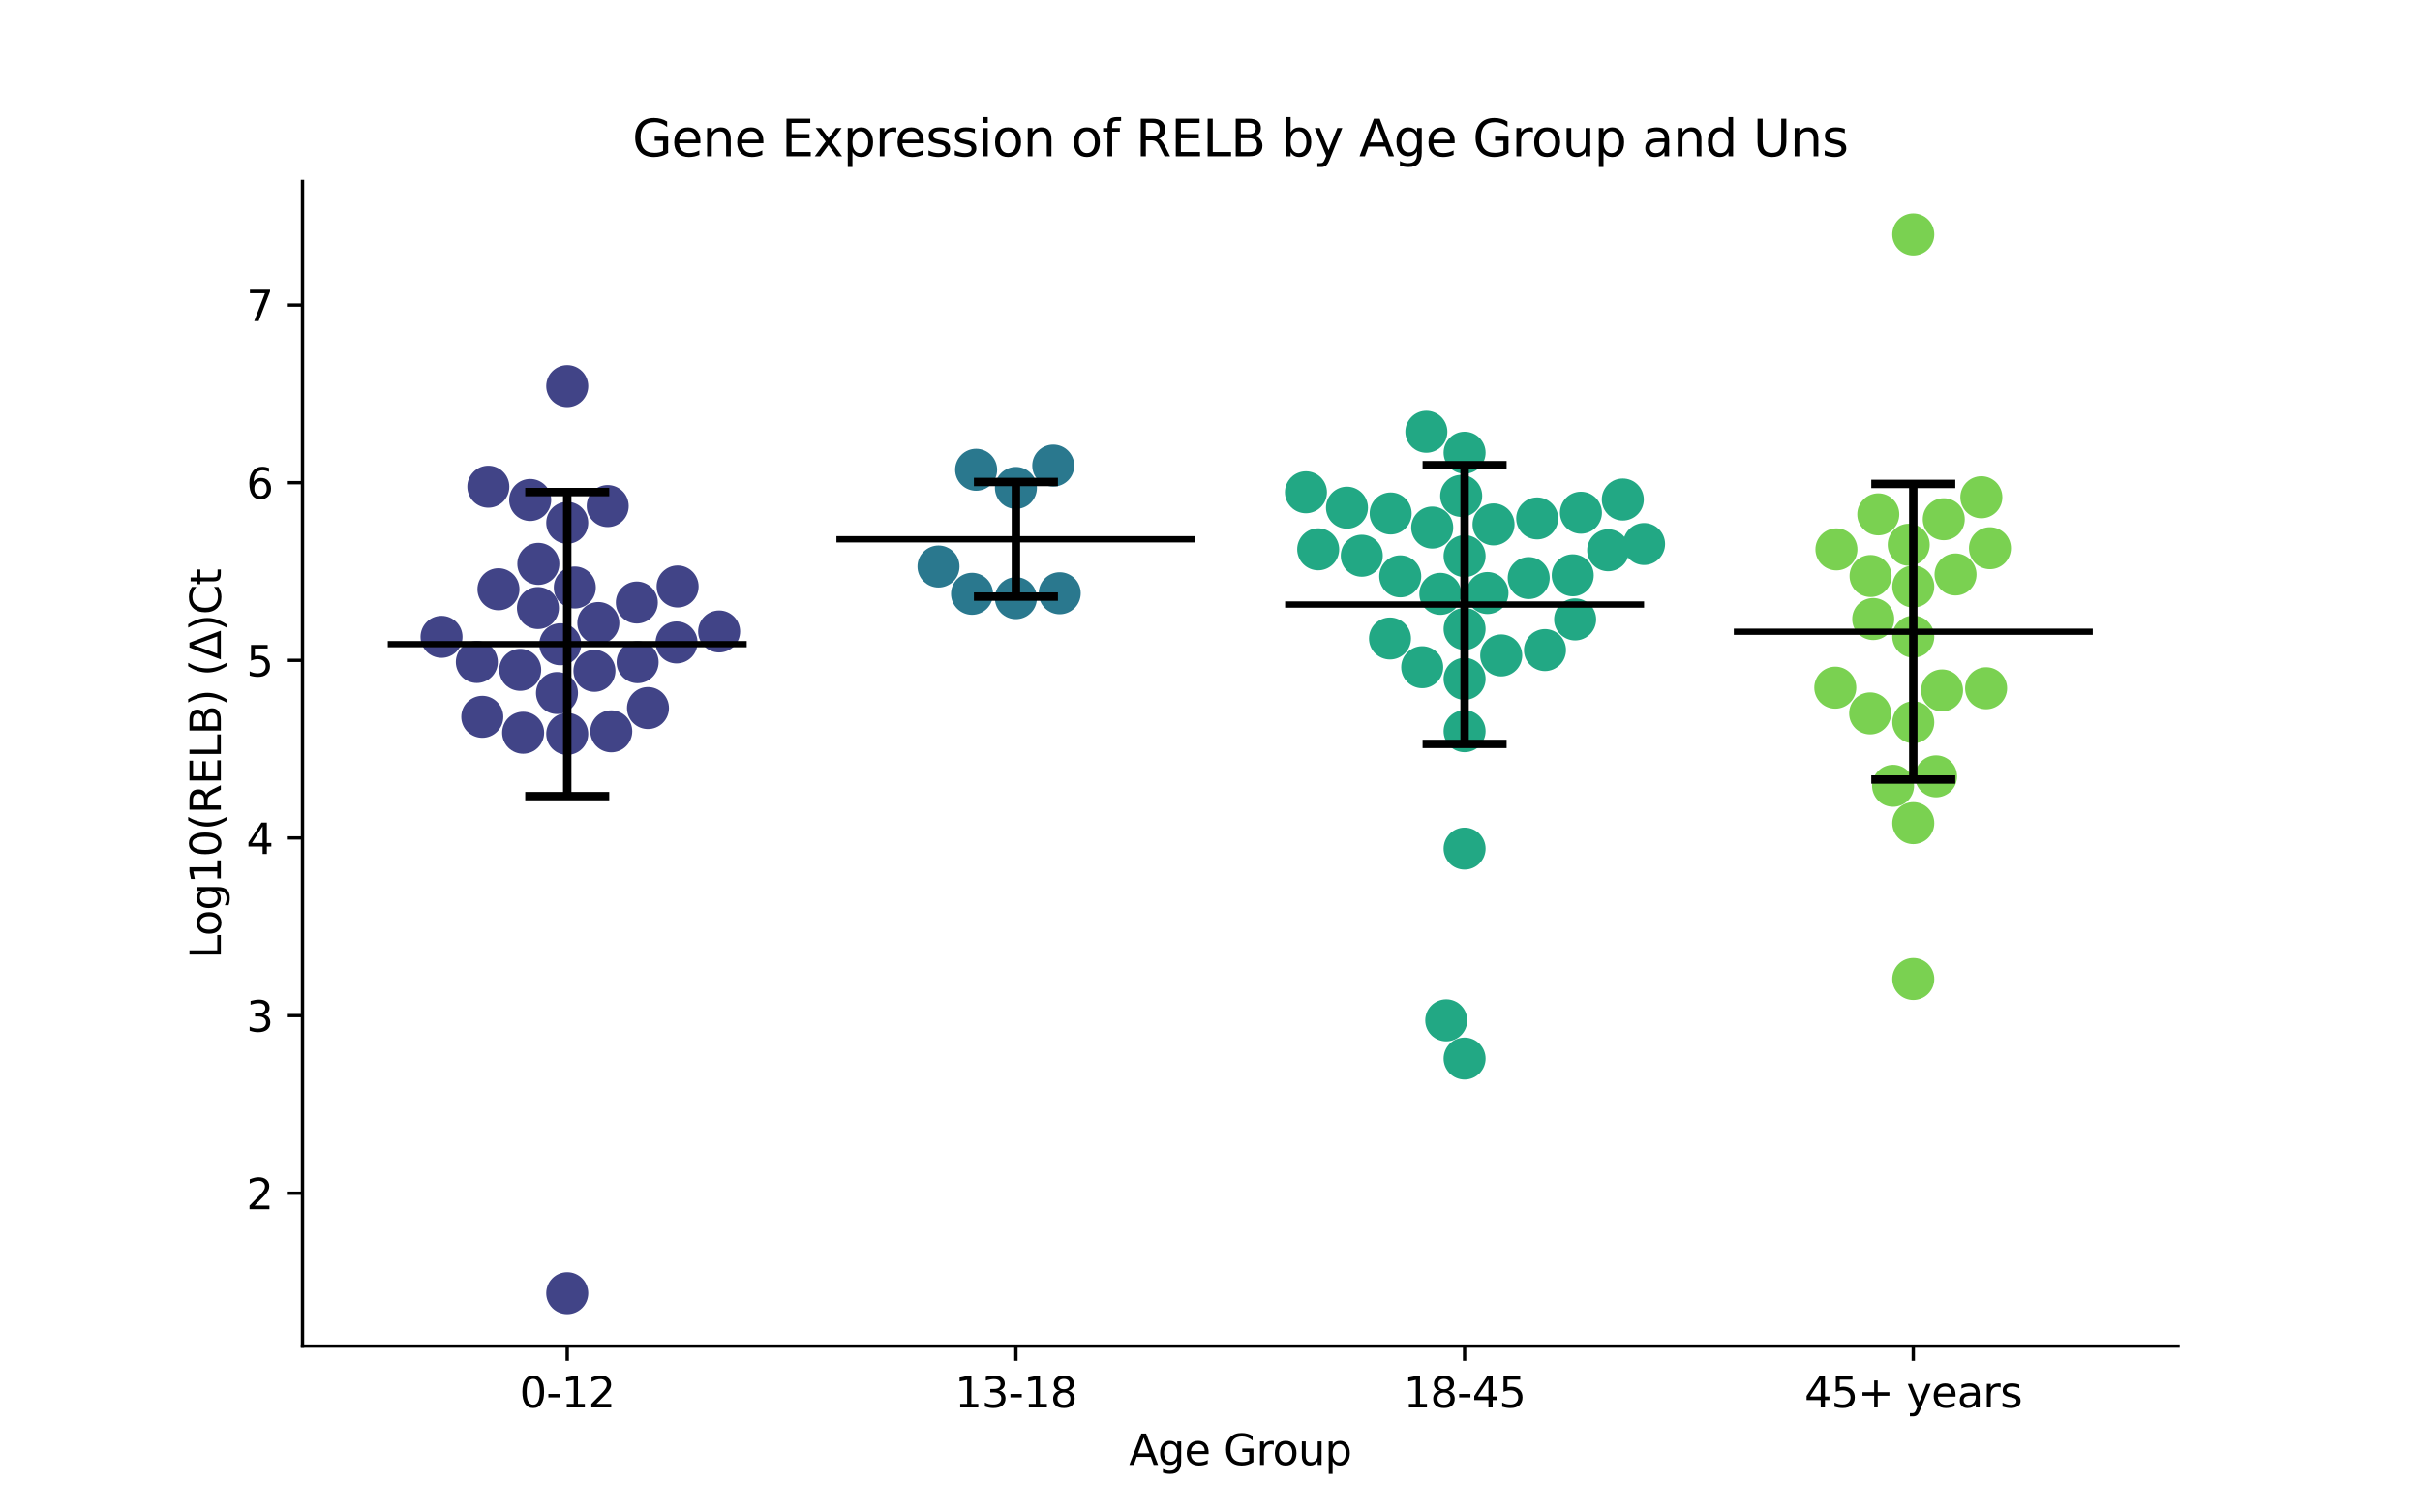 <?xml version="1.0" encoding="utf-8" standalone="no"?>
<!DOCTYPE svg PUBLIC "-//W3C//DTD SVG 1.1//EN"
  "http://www.w3.org/Graphics/SVG/1.1/DTD/svg11.dtd">
<svg xmlns:xlink="http://www.w3.org/1999/xlink" width="576pt" height="360pt" viewBox="0 0 576 360" xmlns="http://www.w3.org/2000/svg" version="1.1">
 <defs>
  <style type="text/css">*{stroke-linejoin: round; stroke-linecap: butt}</style>
 </defs>
 <g id="figure_1">
  <g id="patch_1">
   <path d="M 0 360 
L 576 360 
L 576 0 
L 0 0 
z
" style="fill: #ffffff"/>
  </g>
  <g id="axes_1">
   <g id="patch_2">
    <path d="M 72 320.4 
L 518.4 320.4 
L 518.4 43.2 
L 72 43.2 
z
" style="fill: #ffffff"/>
   </g>
   <g id="PathCollection_1">
    <defs>
     <path id="C0_0_5235204a29" d="M 0 5 
C 1.326 5 2.598 4.473 3.536 3.536 
C 4.473 2.598 5 1.326 5 -0 
C 5 -1.326 4.473 -2.598 3.536 -3.536 
C 2.598 -4.473 1.326 -5 0 -5 
C -1.326 -5 -2.598 -4.473 -3.536 -3.536 
C -4.473 -2.598 -5 -1.326 -5 0 
C -5 1.326 -4.473 2.598 -3.536 3.536 
C -2.598 4.473 -1.326 5 0 5 
z
"/>
    </defs>
    <g clip-path="url(#pde8060398a)">
     <use xlink:href="#C0_0_5235204a29" x="135.009" y="124.435" style="fill: #414487"/>
    </g>
    <g clip-path="url(#pde8060398a)">
     <use xlink:href="#C0_0_5235204a29" x="114.795" y="170.617" style="fill: #414487"/>
    </g>
    <g clip-path="url(#pde8060398a)">
     <use xlink:href="#C0_0_5235204a29" x="161.03" y="152.915" style="fill: #414487"/>
    </g>
    <g clip-path="url(#pde8060398a)">
     <use xlink:href="#C0_0_5235204a29" x="145.489" y="174.072" style="fill: #414487"/>
    </g>
    <g clip-path="url(#pde8060398a)">
     <use xlink:href="#C0_0_5235204a29" x="113.497" y="157.571" style="fill: #414487"/>
    </g>
    <g clip-path="url(#pde8060398a)">
     <use xlink:href="#C0_0_5235204a29" x="142.415" y="148.294" style="fill: #414487"/>
    </g>
    <g clip-path="url(#pde8060398a)">
     <use xlink:href="#C0_0_5235204a29" x="132.571" y="164.953" style="fill: #414487"/>
    </g>
    <g clip-path="url(#pde8060398a)">
     <use xlink:href="#C0_0_5235204a29" x="126.192" y="119.004" style="fill: #414487"/>
    </g>
    <g clip-path="url(#pde8060398a)">
     <use xlink:href="#C0_0_5235204a29" x="133.354" y="153.347" style="fill: #414487"/>
    </g>
    <g clip-path="url(#pde8060398a)">
     <use xlink:href="#C0_0_5235204a29" x="136.812" y="139.837" style="fill: #414487"/>
    </g>
    <g clip-path="url(#pde8060398a)">
     <use xlink:href="#C0_0_5235204a29" x="128.132" y="134.21" style="fill: #414487"/>
    </g>
    <g clip-path="url(#pde8060398a)">
     <use xlink:href="#C0_0_5235204a29" x="124.513" y="174.404" style="fill: #414487"/>
    </g>
    <g clip-path="url(#pde8060398a)">
     <use xlink:href="#C0_0_5235204a29" x="141.487" y="159.671" style="fill: #414487"/>
    </g>
    <g clip-path="url(#pde8060398a)">
     <use xlink:href="#C0_0_5235204a29" x="171.165" y="150.3" style="fill: #414487"/>
    </g>
    <g clip-path="url(#pde8060398a)">
     <use xlink:href="#C0_0_5235204a29" x="118.643" y="140.254" style="fill: #414487"/>
    </g>
    <g clip-path="url(#pde8060398a)">
     <use xlink:href="#C0_0_5235204a29" x="151.762" y="157.615" style="fill: #414487"/>
    </g>
    <g clip-path="url(#pde8060398a)">
     <use xlink:href="#C0_0_5235204a29" x="154.229" y="168.53" style="fill: #414487"/>
    </g>
    <g clip-path="url(#pde8060398a)">
     <use xlink:href="#C0_0_5235204a29" x="161.283" y="139.596" style="fill: #414487"/>
    </g>
    <g clip-path="url(#pde8060398a)">
     <use xlink:href="#C0_0_5235204a29" x="128.036" y="144.724" style="fill: #414487"/>
    </g>
    <g clip-path="url(#pde8060398a)">
     <use xlink:href="#C0_0_5235204a29" x="105.091" y="151.579" style="fill: #414487"/>
    </g>
    <g clip-path="url(#pde8060398a)">
     <use xlink:href="#C0_0_5235204a29" x="135.009" y="307.8" style="fill: #414487"/>
    </g>
    <g clip-path="url(#pde8060398a)">
     <use xlink:href="#C0_0_5235204a29" x="123.813" y="159.436" style="fill: #414487"/>
    </g>
    <g clip-path="url(#pde8060398a)">
     <use xlink:href="#C0_0_5235204a29" x="135.009" y="174.679" style="fill: #414487"/>
    </g>
    <g clip-path="url(#pde8060398a)">
     <use xlink:href="#C0_0_5235204a29" x="144.64" y="120.452" style="fill: #414487"/>
    </g>
    <g clip-path="url(#pde8060398a)">
     <use xlink:href="#C0_0_5235204a29" x="151.577" y="143.41" style="fill: #414487"/>
    </g>
    <g clip-path="url(#pde8060398a)">
     <use xlink:href="#C0_0_5235204a29" x="135.009" y="91.901" style="fill: #414487"/>
    </g>
    <g clip-path="url(#pde8060398a)">
     <use xlink:href="#C0_0_5235204a29" x="116.23" y="115.846" style="fill: #414487"/>
    </g>
   </g>
   <g id="PathCollection_2">
    <defs>
     <path id="C1_0_4ac26a84f2" d="M 0 5 
C 1.326 5 2.598 4.473 3.536 3.536 
C 4.473 2.598 5 1.326 5 -0 
C 5 -1.326 4.473 -2.598 3.536 -3.536 
C 2.598 -4.473 1.326 -5 0 -5 
C -1.326 -5 -2.598 -4.473 -3.536 -3.536 
C -4.473 -2.598 -5 -1.326 -5 0 
C -5 1.326 -4.473 2.598 -3.536 3.536 
C -2.598 4.473 -1.326 5 0 5 
z
"/>
    </defs>
    <g clip-path="url(#pde8060398a)">
     <use xlink:href="#C1_0_4ac26a84f2" x="250.694" y="110.819" style="fill: #2a788e"/>
    </g>
    <g clip-path="url(#pde8060398a)">
     <use xlink:href="#C1_0_4ac26a84f2" x="231.359" y="141.339" style="fill: #2a788e"/>
    </g>
    <g clip-path="url(#pde8060398a)">
     <use xlink:href="#C1_0_4ac26a84f2" x="241.803" y="142.372" style="fill: #2a788e"/>
    </g>
    <g clip-path="url(#pde8060398a)">
     <use xlink:href="#C1_0_4ac26a84f2" x="241.803" y="116.139" style="fill: #2a788e"/>
    </g>
    <g clip-path="url(#pde8060398a)">
     <use xlink:href="#C1_0_4ac26a84f2" x="252.231" y="141.205" style="fill: #2a788e"/>
    </g>
    <g clip-path="url(#pde8060398a)">
     <use xlink:href="#C1_0_4ac26a84f2" x="223.379" y="134.84" style="fill: #2a788e"/>
    </g>
    <g clip-path="url(#pde8060398a)">
     <use xlink:href="#C1_0_4ac26a84f2" x="232.335" y="111.816" style="fill: #2a788e"/>
    </g>
   </g>
   <g id="PathCollection_3">
    <defs>
     <path id="C2_0_45d506f52a" d="M 0 5 
C 1.326 5 2.598 4.473 3.536 3.536 
C 4.473 2.598 5 1.326 5 -0 
C 5 -1.326 4.473 -2.598 3.536 -3.536 
C 2.598 -4.473 1.326 -5 0 -5 
C -1.326 -5 -2.598 -4.473 -3.536 -3.536 
C -4.473 -2.598 -5 -1.326 -5 0 
C -5 1.326 -4.473 2.598 -3.536 3.536 
C -2.598 4.473 -1.326 5 0 5 
z
"/>
    </defs>
    <g clip-path="url(#pde8060398a)">
     <use xlink:href="#C2_0_45d506f52a" x="376.284" y="122.038" style="fill: #22a884"/>
    </g>
    <g clip-path="url(#pde8060398a)">
     <use xlink:href="#C2_0_45d506f52a" x="357.313" y="156" style="fill: #22a884"/>
    </g>
    <g clip-path="url(#pde8060398a)">
     <use xlink:href="#C2_0_45d506f52a" x="391.315" y="129.484" style="fill: #22a884"/>
    </g>
    <g clip-path="url(#pde8060398a)">
     <use xlink:href="#C2_0_45d506f52a" x="374.337" y="136.931" style="fill: #22a884"/>
    </g>
    <g clip-path="url(#pde8060398a)">
     <use xlink:href="#C2_0_45d506f52a" x="348.597" y="149.701" style="fill: #22a884"/>
    </g>
    <g clip-path="url(#pde8060398a)">
     <use xlink:href="#C2_0_45d506f52a" x="313.752" y="130.748" style="fill: #22a884"/>
    </g>
    <g clip-path="url(#pde8060398a)">
     <use xlink:href="#C2_0_45d506f52a" x="342.823" y="141.348" style="fill: #22a884"/>
    </g>
    <g clip-path="url(#pde8060398a)">
     <use xlink:href="#C2_0_45d506f52a" x="382.771" y="130.974" style="fill: #22a884"/>
    </g>
    <g clip-path="url(#pde8060398a)">
     <use xlink:href="#C2_0_45d506f52a" x="348.597" y="251.956" style="fill: #22a884"/>
    </g>
    <g clip-path="url(#pde8060398a)">
     <use xlink:href="#C2_0_45d506f52a" x="365.881" y="123.392" style="fill: #22a884"/>
    </g>
    <g clip-path="url(#pde8060398a)">
     <use xlink:href="#C2_0_45d506f52a" x="340.892" y="125.57" style="fill: #22a884"/>
    </g>
    <g clip-path="url(#pde8060398a)">
     <use xlink:href="#C2_0_45d506f52a" x="331.001" y="122.215" style="fill: #22a884"/>
    </g>
    <g clip-path="url(#pde8060398a)">
     <use xlink:href="#C2_0_45d506f52a" x="348.597" y="132.364" style="fill: #22a884"/>
    </g>
    <g clip-path="url(#pde8060398a)">
     <use xlink:href="#C2_0_45d506f52a" x="324.128" y="132.275" style="fill: #22a884"/>
    </g>
    <g clip-path="url(#pde8060398a)">
     <use xlink:href="#C2_0_45d506f52a" x="348.597" y="161.577" style="fill: #22a884"/>
    </g>
    <g clip-path="url(#pde8060398a)">
     <use xlink:href="#C2_0_45d506f52a" x="363.86" y="137.591" style="fill: #22a884"/>
    </g>
    <g clip-path="url(#pde8060398a)">
     <use xlink:href="#C2_0_45d506f52a" x="367.728" y="154.731" style="fill: #22a884"/>
    </g>
    <g clip-path="url(#pde8060398a)">
     <use xlink:href="#C2_0_45d506f52a" x="348.597" y="174.043" style="fill: #22a884"/>
    </g>
    <g clip-path="url(#pde8060398a)">
     <use xlink:href="#C2_0_45d506f52a" x="338.508" y="158.807" style="fill: #22a884"/>
    </g>
    <g clip-path="url(#pde8060398a)">
     <use xlink:href="#C2_0_45d506f52a" x="354.049" y="141.154" style="fill: #22a884"/>
    </g>
    <g clip-path="url(#pde8060398a)">
     <use xlink:href="#C2_0_45d506f52a" x="386.253" y="118.896" style="fill: #22a884"/>
    </g>
    <g clip-path="url(#pde8060398a)">
     <use xlink:href="#C2_0_45d506f52a" x="330.842" y="151.973" style="fill: #22a884"/>
    </g>
    <g clip-path="url(#pde8060398a)">
     <use xlink:href="#C2_0_45d506f52a" x="374.904" y="147.431" style="fill: #22a884"/>
    </g>
    <g clip-path="url(#pde8060398a)">
     <use xlink:href="#C2_0_45d506f52a" x="344.23" y="242.862" style="fill: #22a884"/>
    </g>
    <g clip-path="url(#pde8060398a)">
     <use xlink:href="#C2_0_45d506f52a" x="333.28" y="137.178" style="fill: #22a884"/>
    </g>
    <g clip-path="url(#pde8060398a)">
     <use xlink:href="#C2_0_45d506f52a" x="320.601" y="120.84" style="fill: #22a884"/>
    </g>
    <g clip-path="url(#pde8060398a)">
     <use xlink:href="#C2_0_45d506f52a" x="339.494" y="102.771" style="fill: #22a884"/>
    </g>
    <g clip-path="url(#pde8060398a)">
     <use xlink:href="#C2_0_45d506f52a" x="347.787" y="118.028" style="fill: #22a884"/>
    </g>
    <g clip-path="url(#pde8060398a)">
     <use xlink:href="#C2_0_45d506f52a" x="348.597" y="107.755" style="fill: #22a884"/>
    </g>
    <g clip-path="url(#pde8060398a)">
     <use xlink:href="#C2_0_45d506f52a" x="310.833" y="117.172" style="fill: #22a884"/>
    </g>
    <g clip-path="url(#pde8060398a)">
     <use xlink:href="#C2_0_45d506f52a" x="355.489" y="124.819" style="fill: #22a884"/>
    </g>
    <g clip-path="url(#pde8060398a)">
     <use xlink:href="#C2_0_45d506f52a" x="348.597" y="201.984" style="fill: #22a884"/>
    </g>
   </g>
   <g id="PathCollection_4">
    <defs>
     <path id="C3_0_7758a8e6fd" d="M 0 5 
C 1.326 5 2.598 4.473 3.536 3.536 
C 4.473 2.598 5 1.326 5 -0 
C 5 -1.326 4.473 -2.598 3.536 -3.536 
C 2.598 -4.473 1.326 -5 0 -5 
C -1.326 -5 -2.598 -4.473 -3.536 -3.536 
C -4.473 -2.598 -5 -1.326 -5 0 
C -5 1.326 -4.473 2.598 -3.536 3.536 
C -2.598 4.473 -1.326 5 0 5 
z
"/>
    </defs>
    <g clip-path="url(#pde8060398a)">
     <use xlink:href="#C3_0_7758a8e6fd" x="473.646" y="130.483" style="fill: #7ad151"/>
    </g>
    <g clip-path="url(#pde8060398a)">
     <use xlink:href="#C3_0_7758a8e6fd" x="454.305" y="129.662" style="fill: #7ad151"/>
    </g>
    <g clip-path="url(#pde8060398a)">
     <use xlink:href="#C3_0_7758a8e6fd" x="471.594" y="118.355" style="fill: #7ad151"/>
    </g>
    <g clip-path="url(#pde8060398a)">
     <use xlink:href="#C3_0_7758a8e6fd" x="462.236" y="164.334" style="fill: #7ad151"/>
    </g>
    <g clip-path="url(#pde8060398a)">
     <use xlink:href="#C3_0_7758a8e6fd" x="445.86" y="147.342" style="fill: #7ad151"/>
    </g>
    <g clip-path="url(#pde8060398a)">
     <use xlink:href="#C3_0_7758a8e6fd" x="465.448" y="136.731" style="fill: #7ad151"/>
    </g>
    <g clip-path="url(#pde8060398a)">
     <use xlink:href="#C3_0_7758a8e6fd" x="462.645" y="123.587" style="fill: #7ad151"/>
    </g>
    <g clip-path="url(#pde8060398a)">
     <use xlink:href="#C3_0_7758a8e6fd" x="445.227" y="137.099" style="fill: #7ad151"/>
    </g>
    <g clip-path="url(#pde8060398a)">
     <use xlink:href="#C3_0_7758a8e6fd" x="455.391" y="151.536" style="fill: #7ad151"/>
    </g>
    <g clip-path="url(#pde8060398a)">
     <use xlink:href="#C3_0_7758a8e6fd" x="455.391" y="195.923" style="fill: #7ad151"/>
    </g>
    <g clip-path="url(#pde8060398a)">
     <use xlink:href="#C3_0_7758a8e6fd" x="436.831" y="163.676" style="fill: #7ad151"/>
    </g>
    <g clip-path="url(#pde8060398a)">
     <use xlink:href="#C3_0_7758a8e6fd" x="472.722" y="163.816" style="fill: #7ad151"/>
    </g>
    <g clip-path="url(#pde8060398a)">
     <use xlink:href="#C3_0_7758a8e6fd" x="455.391" y="139.608" style="fill: #7ad151"/>
    </g>
    <g clip-path="url(#pde8060398a)">
     <use xlink:href="#C3_0_7758a8e6fd" x="460.813" y="184.787" style="fill: #7ad151"/>
    </g>
    <g clip-path="url(#pde8060398a)">
     <use xlink:href="#C3_0_7758a8e6fd" x="437.102" y="130.764" style="fill: #7ad151"/>
    </g>
    <g clip-path="url(#pde8060398a)">
     <use xlink:href="#C3_0_7758a8e6fd" x="445.129" y="169.804" style="fill: #7ad151"/>
    </g>
    <g clip-path="url(#pde8060398a)">
     <use xlink:href="#C3_0_7758a8e6fd" x="455.391" y="233.024" style="fill: #7ad151"/>
    </g>
    <g clip-path="url(#pde8060398a)">
     <use xlink:href="#C3_0_7758a8e6fd" x="455.391" y="55.8" style="fill: #7ad151"/>
    </g>
    <g clip-path="url(#pde8060398a)">
     <use xlink:href="#C3_0_7758a8e6fd" x="455.391" y="171.917" style="fill: #7ad151"/>
    </g>
    <g clip-path="url(#pde8060398a)">
     <use xlink:href="#C3_0_7758a8e6fd" x="450.581" y="187.034" style="fill: #7ad151"/>
    </g>
    <g clip-path="url(#pde8060398a)">
     <use xlink:href="#C3_0_7758a8e6fd" x="447.061" y="122.423" style="fill: #7ad151"/>
    </g>
   </g>
   <g id="matplotlib.axis_1">
    <g id="xtick_1">
     <g id="line2d_1">
      <defs>
       <path id="m9415e2845e" d="M 0 0 
L 0 3.5 
" style="stroke: #000000; stroke-width: 0.8"/>
      </defs>
      <g>
       <use xlink:href="#m9415e2845e" x="135.009" y="320.4" style="stroke: #000000; stroke-width: 0.8"/>
      </g>
     </g>
     <g id="text_1">
      <!-- 0-12 -->
      <g transform="translate(123.661 334.998) scale(0.1 -0.1)">
       <defs>
        <path id="DejaVuSans-30" d="M 2034 4250 
Q 1547 4250 1301 3770 
Q 1056 3291 1056 2328 
Q 1056 1369 1301 889 
Q 1547 409 2034 409 
Q 2525 409 2770 889 
Q 3016 1369 3016 2328 
Q 3016 3291 2770 3770 
Q 2525 4250 2034 4250 
z
M 2034 4750 
Q 2819 4750 3233 4129 
Q 3647 3509 3647 2328 
Q 3647 1150 3233 529 
Q 2819 -91 2034 -91 
Q 1250 -91 836 529 
Q 422 1150 422 2328 
Q 422 3509 836 4129 
Q 1250 4750 2034 4750 
z
" transform="scale(0.016)"/>
        <path id="DejaVuSans-2d" d="M 313 2009 
L 1997 2009 
L 1997 1497 
L 313 1497 
L 313 2009 
z
" transform="scale(0.016)"/>
        <path id="DejaVuSans-31" d="M 794 531 
L 1825 531 
L 1825 4091 
L 703 3866 
L 703 4441 
L 1819 4666 
L 2450 4666 
L 2450 531 
L 3481 531 
L 3481 0 
L 794 0 
L 794 531 
z
" transform="scale(0.016)"/>
        <path id="DejaVuSans-32" d="M 1228 531 
L 3431 531 
L 3431 0 
L 469 0 
L 469 531 
Q 828 903 1448 1529 
Q 2069 2156 2228 2338 
Q 2531 2678 2651 2914 
Q 2772 3150 2772 3378 
Q 2772 3750 2511 3984 
Q 2250 4219 1831 4219 
Q 1534 4219 1204 4116 
Q 875 4013 500 3803 
L 500 4441 
Q 881 4594 1212 4672 
Q 1544 4750 1819 4750 
Q 2544 4750 2975 4387 
Q 3406 4025 3406 3419 
Q 3406 3131 3298 2873 
Q 3191 2616 2906 2266 
Q 2828 2175 2409 1742 
Q 1991 1309 1228 531 
z
" transform="scale(0.016)"/>
       </defs>
       <use xlink:href="#DejaVuSans-30"/>
       <use xlink:href="#DejaVuSans-2d" x="63.623"/>
       <use xlink:href="#DejaVuSans-31" x="99.707"/>
       <use xlink:href="#DejaVuSans-32" x="163.33"/>
      </g>
     </g>
    </g>
    <g id="xtick_2">
     <g id="line2d_2">
      <g>
       <use xlink:href="#m9415e2845e" x="241.803" y="320.4" style="stroke: #000000; stroke-width: 0.8"/>
      </g>
     </g>
     <g id="text_2">
      <!-- 13-18 -->
      <g transform="translate(227.274 334.998) scale(0.1 -0.1)">
       <defs>
        <path id="DejaVuSans-33" d="M 2597 2516 
Q 3050 2419 3304 2112 
Q 3559 1806 3559 1356 
Q 3559 666 3084 287 
Q 2609 -91 1734 -91 
Q 1441 -91 1130 -33 
Q 819 25 488 141 
L 488 750 
Q 750 597 1062 519 
Q 1375 441 1716 441 
Q 2309 441 2620 675 
Q 2931 909 2931 1356 
Q 2931 1769 2642 2001 
Q 2353 2234 1838 2234 
L 1294 2234 
L 1294 2753 
L 1863 2753 
Q 2328 2753 2575 2939 
Q 2822 3125 2822 3475 
Q 2822 3834 2567 4026 
Q 2313 4219 1838 4219 
Q 1578 4219 1281 4162 
Q 984 4106 628 3988 
L 628 4550 
Q 988 4650 1302 4700 
Q 1616 4750 1894 4750 
Q 2613 4750 3031 4423 
Q 3450 4097 3450 3541 
Q 3450 3153 3228 2886 
Q 3006 2619 2597 2516 
z
" transform="scale(0.016)"/>
        <path id="DejaVuSans-38" d="M 2034 2216 
Q 1584 2216 1326 1975 
Q 1069 1734 1069 1313 
Q 1069 891 1326 650 
Q 1584 409 2034 409 
Q 2484 409 2743 651 
Q 3003 894 3003 1313 
Q 3003 1734 2745 1975 
Q 2488 2216 2034 2216 
z
M 1403 2484 
Q 997 2584 770 2862 
Q 544 3141 544 3541 
Q 544 4100 942 4425 
Q 1341 4750 2034 4750 
Q 2731 4750 3128 4425 
Q 3525 4100 3525 3541 
Q 3525 3141 3298 2862 
Q 3072 2584 2669 2484 
Q 3125 2378 3379 2068 
Q 3634 1759 3634 1313 
Q 3634 634 3220 271 
Q 2806 -91 2034 -91 
Q 1263 -91 848 271 
Q 434 634 434 1313 
Q 434 1759 690 2068 
Q 947 2378 1403 2484 
z
M 1172 3481 
Q 1172 3119 1398 2916 
Q 1625 2713 2034 2713 
Q 2441 2713 2670 2916 
Q 2900 3119 2900 3481 
Q 2900 3844 2670 4047 
Q 2441 4250 2034 4250 
Q 1625 4250 1398 4047 
Q 1172 3844 1172 3481 
z
" transform="scale(0.016)"/>
       </defs>
       <use xlink:href="#DejaVuSans-31"/>
       <use xlink:href="#DejaVuSans-33" x="63.623"/>
       <use xlink:href="#DejaVuSans-2d" x="127.246"/>
       <use xlink:href="#DejaVuSans-31" x="163.33"/>
       <use xlink:href="#DejaVuSans-38" x="226.953"/>
      </g>
     </g>
    </g>
    <g id="xtick_3">
     <g id="line2d_3">
      <g>
       <use xlink:href="#m9415e2845e" x="348.597" y="320.4" style="stroke: #000000; stroke-width: 0.8"/>
      </g>
     </g>
     <g id="text_3">
      <!-- 18-45 -->
      <g transform="translate(334.068 334.998) scale(0.1 -0.1)">
       <defs>
        <path id="DejaVuSans-34" d="M 2419 4116 
L 825 1625 
L 2419 1625 
L 2419 4116 
z
M 2253 4666 
L 3047 4666 
L 3047 1625 
L 3713 1625 
L 3713 1100 
L 3047 1100 
L 3047 0 
L 2419 0 
L 2419 1100 
L 313 1100 
L 313 1709 
L 2253 4666 
z
" transform="scale(0.016)"/>
        <path id="DejaVuSans-35" d="M 691 4666 
L 3169 4666 
L 3169 4134 
L 1269 4134 
L 1269 2991 
Q 1406 3038 1543 3061 
Q 1681 3084 1819 3084 
Q 2600 3084 3056 2656 
Q 3513 2228 3513 1497 
Q 3513 744 3044 326 
Q 2575 -91 1722 -91 
Q 1428 -91 1123 -41 
Q 819 9 494 109 
L 494 744 
Q 775 591 1075 516 
Q 1375 441 1709 441 
Q 2250 441 2565 725 
Q 2881 1009 2881 1497 
Q 2881 1984 2565 2268 
Q 2250 2553 1709 2553 
Q 1456 2553 1204 2497 
Q 953 2441 691 2322 
L 691 4666 
z
" transform="scale(0.016)"/>
       </defs>
       <use xlink:href="#DejaVuSans-31"/>
       <use xlink:href="#DejaVuSans-38" x="63.623"/>
       <use xlink:href="#DejaVuSans-2d" x="127.246"/>
       <use xlink:href="#DejaVuSans-34" x="163.33"/>
       <use xlink:href="#DejaVuSans-35" x="226.953"/>
      </g>
     </g>
    </g>
    <g id="xtick_4">
     <g id="line2d_4">
      <g>
       <use xlink:href="#m9415e2845e" x="455.391" y="320.4" style="stroke: #000000; stroke-width: 0.8"/>
      </g>
     </g>
     <g id="text_4">
      <!-- 45+ years -->
      <g transform="translate(429.49 334.998) scale(0.1 -0.1)">
       <defs>
        <path id="DejaVuSans-2b" d="M 2944 4013 
L 2944 2272 
L 4684 2272 
L 4684 1741 
L 2944 1741 
L 2944 0 
L 2419 0 
L 2419 1741 
L 678 1741 
L 678 2272 
L 2419 2272 
L 2419 4013 
L 2944 4013 
z
" transform="scale(0.016)"/>
        <path id="DejaVuSans-20" transform="scale(0.016)"/>
        <path id="DejaVuSans-79" d="M 2059 -325 
Q 1816 -950 1584 -1140 
Q 1353 -1331 966 -1331 
L 506 -1331 
L 506 -850 
L 844 -850 
Q 1081 -850 1212 -737 
Q 1344 -625 1503 -206 
L 1606 56 
L 191 3500 
L 800 3500 
L 1894 763 
L 2988 3500 
L 3597 3500 
L 2059 -325 
z
" transform="scale(0.016)"/>
        <path id="DejaVuSans-65" d="M 3597 1894 
L 3597 1613 
L 953 1613 
Q 991 1019 1311 708 
Q 1631 397 2203 397 
Q 2534 397 2845 478 
Q 3156 559 3463 722 
L 3463 178 
Q 3153 47 2828 -22 
Q 2503 -91 2169 -91 
Q 1331 -91 842 396 
Q 353 884 353 1716 
Q 353 2575 817 3079 
Q 1281 3584 2069 3584 
Q 2775 3584 3186 3129 
Q 3597 2675 3597 1894 
z
M 3022 2063 
Q 3016 2534 2758 2815 
Q 2500 3097 2075 3097 
Q 1594 3097 1305 2825 
Q 1016 2553 972 2059 
L 3022 2063 
z
" transform="scale(0.016)"/>
        <path id="DejaVuSans-61" d="M 2194 1759 
Q 1497 1759 1228 1600 
Q 959 1441 959 1056 
Q 959 750 1161 570 
Q 1363 391 1709 391 
Q 2188 391 2477 730 
Q 2766 1069 2766 1631 
L 2766 1759 
L 2194 1759 
z
M 3341 1997 
L 3341 0 
L 2766 0 
L 2766 531 
Q 2569 213 2275 61 
Q 1981 -91 1556 -91 
Q 1019 -91 701 211 
Q 384 513 384 1019 
Q 384 1609 779 1909 
Q 1175 2209 1959 2209 
L 2766 2209 
L 2766 2266 
Q 2766 2663 2505 2880 
Q 2244 3097 1772 3097 
Q 1472 3097 1187 3025 
Q 903 2953 641 2809 
L 641 3341 
Q 956 3463 1253 3523 
Q 1550 3584 1831 3584 
Q 2591 3584 2966 3190 
Q 3341 2797 3341 1997 
z
" transform="scale(0.016)"/>
        <path id="DejaVuSans-72" d="M 2631 2963 
Q 2534 3019 2420 3045 
Q 2306 3072 2169 3072 
Q 1681 3072 1420 2755 
Q 1159 2438 1159 1844 
L 1159 0 
L 581 0 
L 581 3500 
L 1159 3500 
L 1159 2956 
Q 1341 3275 1631 3429 
Q 1922 3584 2338 3584 
Q 2397 3584 2469 3576 
Q 2541 3569 2628 3553 
L 2631 2963 
z
" transform="scale(0.016)"/>
        <path id="DejaVuSans-73" d="M 2834 3397 
L 2834 2853 
Q 2591 2978 2328 3040 
Q 2066 3103 1784 3103 
Q 1356 3103 1142 2972 
Q 928 2841 928 2578 
Q 928 2378 1081 2264 
Q 1234 2150 1697 2047 
L 1894 2003 
Q 2506 1872 2764 1633 
Q 3022 1394 3022 966 
Q 3022 478 2636 193 
Q 2250 -91 1575 -91 
Q 1294 -91 989 -36 
Q 684 19 347 128 
L 347 722 
Q 666 556 975 473 
Q 1284 391 1588 391 
Q 1994 391 2212 530 
Q 2431 669 2431 922 
Q 2431 1156 2273 1281 
Q 2116 1406 1581 1522 
L 1381 1569 
Q 847 1681 609 1914 
Q 372 2147 372 2553 
Q 372 3047 722 3315 
Q 1072 3584 1716 3584 
Q 2034 3584 2315 3537 
Q 2597 3491 2834 3397 
z
" transform="scale(0.016)"/>
       </defs>
       <use xlink:href="#DejaVuSans-34"/>
       <use xlink:href="#DejaVuSans-35" x="63.623"/>
       <use xlink:href="#DejaVuSans-2b" x="127.246"/>
       <use xlink:href="#DejaVuSans-20" x="211.035"/>
       <use xlink:href="#DejaVuSans-79" x="242.822"/>
       <use xlink:href="#DejaVuSans-65" x="302.002"/>
       <use xlink:href="#DejaVuSans-61" x="363.525"/>
       <use xlink:href="#DejaVuSans-72" x="424.805"/>
       <use xlink:href="#DejaVuSans-73" x="465.918"/>
      </g>
     </g>
    </g>
    <g id="text_5">
     <!-- Age Group -->
     <g transform="translate(268.72 348.677) scale(0.1 -0.1)">
      <defs>
       <path id="DejaVuSans-41" d="M 2188 4044 
L 1331 1722 
L 3047 1722 
L 2188 4044 
z
M 1831 4666 
L 2547 4666 
L 4325 0 
L 3669 0 
L 3244 1197 
L 1141 1197 
L 716 0 
L 50 0 
L 1831 4666 
z
" transform="scale(0.016)"/>
       <path id="DejaVuSans-67" d="M 2906 1791 
Q 2906 2416 2648 2759 
Q 2391 3103 1925 3103 
Q 1463 3103 1205 2759 
Q 947 2416 947 1791 
Q 947 1169 1205 825 
Q 1463 481 1925 481 
Q 2391 481 2648 825 
Q 2906 1169 2906 1791 
z
M 3481 434 
Q 3481 -459 3084 -895 
Q 2688 -1331 1869 -1331 
Q 1566 -1331 1297 -1286 
Q 1028 -1241 775 -1147 
L 775 -588 
Q 1028 -725 1275 -790 
Q 1522 -856 1778 -856 
Q 2344 -856 2625 -561 
Q 2906 -266 2906 331 
L 2906 616 
Q 2728 306 2450 153 
Q 2172 0 1784 0 
Q 1141 0 747 490 
Q 353 981 353 1791 
Q 353 2603 747 3093 
Q 1141 3584 1784 3584 
Q 2172 3584 2450 3431 
Q 2728 3278 2906 2969 
L 2906 3500 
L 3481 3500 
L 3481 434 
z
" transform="scale(0.016)"/>
       <path id="DejaVuSans-47" d="M 3809 666 
L 3809 1919 
L 2778 1919 
L 2778 2438 
L 4434 2438 
L 4434 434 
Q 4069 175 3628 42 
Q 3188 -91 2688 -91 
Q 1594 -91 976 548 
Q 359 1188 359 2328 
Q 359 3472 976 4111 
Q 1594 4750 2688 4750 
Q 3144 4750 3555 4637 
Q 3966 4525 4313 4306 
L 4313 3634 
Q 3963 3931 3569 4081 
Q 3175 4231 2741 4231 
Q 1884 4231 1454 3753 
Q 1025 3275 1025 2328 
Q 1025 1384 1454 906 
Q 1884 428 2741 428 
Q 3075 428 3337 486 
Q 3600 544 3809 666 
z
" transform="scale(0.016)"/>
       <path id="DejaVuSans-6f" d="M 1959 3097 
Q 1497 3097 1228 2736 
Q 959 2375 959 1747 
Q 959 1119 1226 758 
Q 1494 397 1959 397 
Q 2419 397 2687 759 
Q 2956 1122 2956 1747 
Q 2956 2369 2687 2733 
Q 2419 3097 1959 3097 
z
M 1959 3584 
Q 2709 3584 3137 3096 
Q 3566 2609 3566 1747 
Q 3566 888 3137 398 
Q 2709 -91 1959 -91 
Q 1206 -91 779 398 
Q 353 888 353 1747 
Q 353 2609 779 3096 
Q 1206 3584 1959 3584 
z
" transform="scale(0.016)"/>
       <path id="DejaVuSans-75" d="M 544 1381 
L 544 3500 
L 1119 3500 
L 1119 1403 
Q 1119 906 1312 657 
Q 1506 409 1894 409 
Q 2359 409 2629 706 
Q 2900 1003 2900 1516 
L 2900 3500 
L 3475 3500 
L 3475 0 
L 2900 0 
L 2900 538 
Q 2691 219 2414 64 
Q 2138 -91 1772 -91 
Q 1169 -91 856 284 
Q 544 659 544 1381 
z
M 1991 3584 
L 1991 3584 
z
" transform="scale(0.016)"/>
       <path id="DejaVuSans-70" d="M 1159 525 
L 1159 -1331 
L 581 -1331 
L 581 3500 
L 1159 3500 
L 1159 2969 
Q 1341 3281 1617 3432 
Q 1894 3584 2278 3584 
Q 2916 3584 3314 3078 
Q 3713 2572 3713 1747 
Q 3713 922 3314 415 
Q 2916 -91 2278 -91 
Q 1894 -91 1617 61 
Q 1341 213 1159 525 
z
M 3116 1747 
Q 3116 2381 2855 2742 
Q 2594 3103 2138 3103 
Q 1681 3103 1420 2742 
Q 1159 2381 1159 1747 
Q 1159 1113 1420 752 
Q 1681 391 2138 391 
Q 2594 391 2855 752 
Q 3116 1113 3116 1747 
z
" transform="scale(0.016)"/>
      </defs>
      <use xlink:href="#DejaVuSans-41"/>
      <use xlink:href="#DejaVuSans-67" x="68.408"/>
      <use xlink:href="#DejaVuSans-65" x="131.885"/>
      <use xlink:href="#DejaVuSans-20" x="193.408"/>
      <use xlink:href="#DejaVuSans-47" x="225.195"/>
      <use xlink:href="#DejaVuSans-72" x="302.686"/>
      <use xlink:href="#DejaVuSans-6f" x="341.549"/>
      <use xlink:href="#DejaVuSans-75" x="402.73"/>
      <use xlink:href="#DejaVuSans-70" x="466.109"/>
     </g>
    </g>
   </g>
   <g id="matplotlib.axis_2">
    <g id="ytick_1">
     <g id="line2d_5">
      <defs>
       <path id="mceab4ce734" d="M 0 0 
L -3.5 0 
" style="stroke: #000000; stroke-width: 0.8"/>
      </defs>
      <g>
       <use xlink:href="#mceab4ce734" x="72" y="284.012" style="stroke: #000000; stroke-width: 0.8"/>
      </g>
     </g>
     <g id="text_6">
      <!-- 2 -->
      <g transform="translate(58.638 287.811) scale(0.1 -0.1)">
       <use xlink:href="#DejaVuSans-32"/>
      </g>
     </g>
    </g>
    <g id="ytick_2">
     <g id="line2d_6">
      <g>
       <use xlink:href="#mceab4ce734" x="72" y="241.732" style="stroke: #000000; stroke-width: 0.8"/>
      </g>
     </g>
     <g id="text_7">
      <!-- 3 -->
      <g transform="translate(58.638 245.531) scale(0.1 -0.1)">
       <use xlink:href="#DejaVuSans-33"/>
      </g>
     </g>
    </g>
    <g id="ytick_3">
     <g id="line2d_7">
      <g>
       <use xlink:href="#mceab4ce734" x="72" y="199.452" style="stroke: #000000; stroke-width: 0.8"/>
      </g>
     </g>
     <g id="text_8">
      <!-- 4 -->
      <g transform="translate(58.638 203.252) scale(0.1 -0.1)">
       <use xlink:href="#DejaVuSans-34"/>
      </g>
     </g>
    </g>
    <g id="ytick_4">
     <g id="line2d_8">
      <g>
       <use xlink:href="#mceab4ce734" x="72" y="157.173" style="stroke: #000000; stroke-width: 0.8"/>
      </g>
     </g>
     <g id="text_9">
      <!-- 5 -->
      <g transform="translate(58.638 160.972) scale(0.1 -0.1)">
       <use xlink:href="#DejaVuSans-35"/>
      </g>
     </g>
    </g>
    <g id="ytick_5">
     <g id="line2d_9">
      <g>
       <use xlink:href="#mceab4ce734" x="72" y="114.893" style="stroke: #000000; stroke-width: 0.8"/>
      </g>
     </g>
     <g id="text_10">
      <!-- 6 -->
      <g transform="translate(58.638 118.693) scale(0.1 -0.1)">
       <defs>
        <path id="DejaVuSans-36" d="M 2113 2584 
Q 1688 2584 1439 2293 
Q 1191 2003 1191 1497 
Q 1191 994 1439 701 
Q 1688 409 2113 409 
Q 2538 409 2786 701 
Q 3034 994 3034 1497 
Q 3034 2003 2786 2293 
Q 2538 2584 2113 2584 
z
M 3366 4563 
L 3366 3988 
Q 3128 4100 2886 4159 
Q 2644 4219 2406 4219 
Q 1781 4219 1451 3797 
Q 1122 3375 1075 2522 
Q 1259 2794 1537 2939 
Q 1816 3084 2150 3084 
Q 2853 3084 3261 2657 
Q 3669 2231 3669 1497 
Q 3669 778 3244 343 
Q 2819 -91 2113 -91 
Q 1303 -91 875 529 
Q 447 1150 447 2328 
Q 447 3434 972 4092 
Q 1497 4750 2381 4750 
Q 2619 4750 2861 4703 
Q 3103 4656 3366 4563 
z
" transform="scale(0.016)"/>
       </defs>
       <use xlink:href="#DejaVuSans-36"/>
      </g>
     </g>
    </g>
    <g id="ytick_6">
     <g id="line2d_10">
      <g>
       <use xlink:href="#mceab4ce734" x="72" y="72.614" style="stroke: #000000; stroke-width: 0.8"/>
      </g>
     </g>
     <g id="text_11">
      <!-- 7 -->
      <g transform="translate(58.638 76.413) scale(0.1 -0.1)">
       <defs>
        <path id="DejaVuSans-37" d="M 525 4666 
L 3525 4666 
L 3525 4397 
L 1831 0 
L 1172 0 
L 2766 4134 
L 525 4134 
L 525 4666 
z
" transform="scale(0.016)"/>
       </defs>
       <use xlink:href="#DejaVuSans-37"/>
      </g>
     </g>
    </g>
    <g id="text_12">
     <!-- Log10(RELB) (Δ)Ct -->
     <g transform="translate(52.558 228.209) rotate(-90) scale(0.1 -0.1)">
      <defs>
       <path id="DejaVuSans-4c" d="M 628 4666 
L 1259 4666 
L 1259 531 
L 3531 531 
L 3531 0 
L 628 0 
L 628 4666 
z
" transform="scale(0.016)"/>
       <path id="DejaVuSans-28" d="M 1984 4856 
Q 1566 4138 1362 3434 
Q 1159 2731 1159 2009 
Q 1159 1288 1364 580 
Q 1569 -128 1984 -844 
L 1484 -844 
Q 1016 -109 783 600 
Q 550 1309 550 2009 
Q 550 2706 781 3412 
Q 1013 4119 1484 4856 
L 1984 4856 
z
" transform="scale(0.016)"/>
       <path id="DejaVuSans-52" d="M 2841 2188 
Q 3044 2119 3236 1894 
Q 3428 1669 3622 1275 
L 4263 0 
L 3584 0 
L 2988 1197 
Q 2756 1666 2539 1819 
Q 2322 1972 1947 1972 
L 1259 1972 
L 1259 0 
L 628 0 
L 628 4666 
L 2053 4666 
Q 2853 4666 3247 4331 
Q 3641 3997 3641 3322 
Q 3641 2881 3436 2590 
Q 3231 2300 2841 2188 
z
M 1259 4147 
L 1259 2491 
L 2053 2491 
Q 2509 2491 2742 2702 
Q 2975 2913 2975 3322 
Q 2975 3731 2742 3939 
Q 2509 4147 2053 4147 
L 1259 4147 
z
" transform="scale(0.016)"/>
       <path id="DejaVuSans-45" d="M 628 4666 
L 3578 4666 
L 3578 4134 
L 1259 4134 
L 1259 2753 
L 3481 2753 
L 3481 2222 
L 1259 2222 
L 1259 531 
L 3634 531 
L 3634 0 
L 628 0 
L 628 4666 
z
" transform="scale(0.016)"/>
       <path id="DejaVuSans-42" d="M 1259 2228 
L 1259 519 
L 2272 519 
Q 2781 519 3026 730 
Q 3272 941 3272 1375 
Q 3272 1813 3026 2020 
Q 2781 2228 2272 2228 
L 1259 2228 
z
M 1259 4147 
L 1259 2741 
L 2194 2741 
Q 2656 2741 2882 2914 
Q 3109 3088 3109 3444 
Q 3109 3797 2882 3972 
Q 2656 4147 2194 4147 
L 1259 4147 
z
M 628 4666 
L 2241 4666 
Q 2963 4666 3353 4366 
Q 3744 4066 3744 3513 
Q 3744 3084 3544 2831 
Q 3344 2578 2956 2516 
Q 3422 2416 3680 2098 
Q 3938 1781 3938 1306 
Q 3938 681 3513 340 
Q 3088 0 2303 0 
L 628 0 
L 628 4666 
z
" transform="scale(0.016)"/>
       <path id="DejaVuSans-29" d="M 513 4856 
L 1013 4856 
Q 1481 4119 1714 3412 
Q 1947 2706 1947 2009 
Q 1947 1309 1714 600 
Q 1481 -109 1013 -844 
L 513 -844 
Q 928 -128 1133 580 
Q 1338 1288 1338 2009 
Q 1338 2731 1133 3434 
Q 928 4138 513 4856 
z
" transform="scale(0.016)"/>
       <path id="DejaVuSans-394" d="M 2188 4044 
L 906 525 
L 3472 525 
L 2188 4044 
z
M 50 0 
L 1831 4666 
L 2547 4666 
L 4325 0 
L 50 0 
z
" transform="scale(0.016)"/>
       <path id="DejaVuSans-43" d="M 4122 4306 
L 4122 3641 
Q 3803 3938 3442 4084 
Q 3081 4231 2675 4231 
Q 1875 4231 1450 3742 
Q 1025 3253 1025 2328 
Q 1025 1406 1450 917 
Q 1875 428 2675 428 
Q 3081 428 3442 575 
Q 3803 722 4122 1019 
L 4122 359 
Q 3791 134 3420 21 
Q 3050 -91 2638 -91 
Q 1578 -91 968 557 
Q 359 1206 359 2328 
Q 359 3453 968 4101 
Q 1578 4750 2638 4750 
Q 3056 4750 3426 4639 
Q 3797 4528 4122 4306 
z
" transform="scale(0.016)"/>
       <path id="DejaVuSans-74" d="M 1172 4494 
L 1172 3500 
L 2356 3500 
L 2356 3053 
L 1172 3053 
L 1172 1153 
Q 1172 725 1289 603 
Q 1406 481 1766 481 
L 2356 481 
L 2356 0 
L 1766 0 
Q 1100 0 847 248 
Q 594 497 594 1153 
L 594 3053 
L 172 3053 
L 172 3500 
L 594 3500 
L 594 4494 
L 1172 4494 
z
" transform="scale(0.016)"/>
      </defs>
      <use xlink:href="#DejaVuSans-4c"/>
      <use xlink:href="#DejaVuSans-6f" x="53.963"/>
      <use xlink:href="#DejaVuSans-67" x="115.145"/>
      <use xlink:href="#DejaVuSans-31" x="178.621"/>
      <use xlink:href="#DejaVuSans-30" x="242.244"/>
      <use xlink:href="#DejaVuSans-28" x="305.867"/>
      <use xlink:href="#DejaVuSans-52" x="344.881"/>
      <use xlink:href="#DejaVuSans-45" x="414.363"/>
      <use xlink:href="#DejaVuSans-4c" x="477.547"/>
      <use xlink:href="#DejaVuSans-42" x="533.26"/>
      <use xlink:href="#DejaVuSans-29" x="601.863"/>
      <use xlink:href="#DejaVuSans-20" x="640.877"/>
      <use xlink:href="#DejaVuSans-28" x="672.664"/>
      <use xlink:href="#DejaVuSans-394" x="711.678"/>
      <use xlink:href="#DejaVuSans-29" x="780.086"/>
      <use xlink:href="#DejaVuSans-43" x="819.1"/>
      <use xlink:href="#DejaVuSans-74" x="888.924"/>
     </g>
    </g>
   </g>
   <g id="LineCollection_1">
    <path d="M 135.009 189.502 
L 135.009 117.124 
" clip-path="url(#pde8060398a)" style="fill: none; stroke: #000000; stroke-width: 2"/>
   </g>
   <g id="line2d_11">
    <defs>
     <path id="me0211b4f0f" d="M 10 0 
L -10 -0 
" style="stroke: #000000; stroke-width: 2"/>
    </defs>
    <g clip-path="url(#pde8060398a)">
     <use xlink:href="#me0211b4f0f" x="135.009" y="189.502" style="stroke: #000000; stroke-width: 2"/>
    </g>
   </g>
   <g id="line2d_12">
    <g clip-path="url(#pde8060398a)">
     <use xlink:href="#me0211b4f0f" x="135.009" y="117.124" style="stroke: #000000; stroke-width: 2"/>
    </g>
   </g>
   <g id="LineCollection_2">
    <path d="M 92.291 153.313 
L 177.726 153.313 
" clip-path="url(#pde8060398a)" style="fill: none; stroke: #000000; stroke-width: 1.5"/>
   </g>
   <g id="LineCollection_3">
    <path d="M 241.803 142.002 
L 241.803 114.721 
" clip-path="url(#pde8060398a)" style="fill: none; stroke: #000000; stroke-width: 2"/>
   </g>
   <g id="line2d_13">
    <g clip-path="url(#pde8060398a)">
     <use xlink:href="#me0211b4f0f" x="241.803" y="142.002" style="stroke: #000000; stroke-width: 2"/>
    </g>
   </g>
   <g id="line2d_14">
    <g clip-path="url(#pde8060398a)">
     <use xlink:href="#me0211b4f0f" x="241.803" y="114.721" style="stroke: #000000; stroke-width: 2"/>
    </g>
   </g>
   <g id="LineCollection_4">
    <path d="M 199.085 128.362 
L 284.521 128.362 
" clip-path="url(#pde8060398a)" style="fill: none; stroke: #000000; stroke-width: 1.5"/>
   </g>
   <g id="LineCollection_5">
    <path d="M 348.597 177.076 
L 348.597 110.712 
" clip-path="url(#pde8060398a)" style="fill: none; stroke: #000000; stroke-width: 2"/>
   </g>
   <g id="line2d_15">
    <g clip-path="url(#pde8060398a)">
     <use xlink:href="#me0211b4f0f" x="348.597" y="177.076" style="stroke: #000000; stroke-width: 2"/>
    </g>
   </g>
   <g id="line2d_16">
    <g clip-path="url(#pde8060398a)">
     <use xlink:href="#me0211b4f0f" x="348.597" y="110.712" style="stroke: #000000; stroke-width: 2"/>
    </g>
   </g>
   <g id="LineCollection_6">
    <path d="M 305.879 143.894 
L 391.315 143.894 
" clip-path="url(#pde8060398a)" style="fill: none; stroke: #000000; stroke-width: 1.5"/>
   </g>
   <g id="LineCollection_7">
    <path d="M 455.391 185.549 
L 455.391 115.184 
" clip-path="url(#pde8060398a)" style="fill: none; stroke: #000000; stroke-width: 2"/>
   </g>
   <g id="line2d_17">
    <g clip-path="url(#pde8060398a)">
     <use xlink:href="#me0211b4f0f" x="455.391" y="185.549" style="stroke: #000000; stroke-width: 2"/>
    </g>
   </g>
   <g id="line2d_18">
    <g clip-path="url(#pde8060398a)">
     <use xlink:href="#me0211b4f0f" x="455.391" y="115.184" style="stroke: #000000; stroke-width: 2"/>
    </g>
   </g>
   <g id="LineCollection_8">
    <path d="M 412.674 150.367 
L 498.109 150.367 
" clip-path="url(#pde8060398a)" style="fill: none; stroke: #000000; stroke-width: 1.5"/>
   </g>
   <g id="patch_3">
    <path d="M 72 320.4 
L 72 43.2 
" style="fill: none; stroke: #000000; stroke-width: 0.8; stroke-linejoin: miter; stroke-linecap: square"/>
   </g>
   <g id="patch_4">
    <path d="M 72 320.4 
L 518.4 320.4 
" style="fill: none; stroke: #000000; stroke-width: 0.8; stroke-linejoin: miter; stroke-linecap: square"/>
   </g>
   <g id="text_13">
    <!-- Gene Expression of RELB by Age Group and Uns -->
    <g transform="translate(150.502 37.2) scale(0.12 -0.12)">
     <defs>
      <path id="DejaVuSans-6e" d="M 3513 2113 
L 3513 0 
L 2938 0 
L 2938 2094 
Q 2938 2591 2744 2837 
Q 2550 3084 2163 3084 
Q 1697 3084 1428 2787 
Q 1159 2491 1159 1978 
L 1159 0 
L 581 0 
L 581 3500 
L 1159 3500 
L 1159 2956 
Q 1366 3272 1645 3428 
Q 1925 3584 2291 3584 
Q 2894 3584 3203 3211 
Q 3513 2838 3513 2113 
z
" transform="scale(0.016)"/>
      <path id="DejaVuSans-78" d="M 3513 3500 
L 2247 1797 
L 3578 0 
L 2900 0 
L 1881 1375 
L 863 0 
L 184 0 
L 1544 1831 
L 300 3500 
L 978 3500 
L 1906 2253 
L 2834 3500 
L 3513 3500 
z
" transform="scale(0.016)"/>
      <path id="DejaVuSans-69" d="M 603 3500 
L 1178 3500 
L 1178 0 
L 603 0 
L 603 3500 
z
M 603 4863 
L 1178 4863 
L 1178 4134 
L 603 4134 
L 603 4863 
z
" transform="scale(0.016)"/>
      <path id="DejaVuSans-66" d="M 2375 4863 
L 2375 4384 
L 1825 4384 
Q 1516 4384 1395 4259 
Q 1275 4134 1275 3809 
L 1275 3500 
L 2222 3500 
L 2222 3053 
L 1275 3053 
L 1275 0 
L 697 0 
L 697 3053 
L 147 3053 
L 147 3500 
L 697 3500 
L 697 3744 
Q 697 4328 969 4595 
Q 1241 4863 1831 4863 
L 2375 4863 
z
" transform="scale(0.016)"/>
      <path id="DejaVuSans-62" d="M 3116 1747 
Q 3116 2381 2855 2742 
Q 2594 3103 2138 3103 
Q 1681 3103 1420 2742 
Q 1159 2381 1159 1747 
Q 1159 1113 1420 752 
Q 1681 391 2138 391 
Q 2594 391 2855 752 
Q 3116 1113 3116 1747 
z
M 1159 2969 
Q 1341 3281 1617 3432 
Q 1894 3584 2278 3584 
Q 2916 3584 3314 3078 
Q 3713 2572 3713 1747 
Q 3713 922 3314 415 
Q 2916 -91 2278 -91 
Q 1894 -91 1617 61 
Q 1341 213 1159 525 
L 1159 0 
L 581 0 
L 581 4863 
L 1159 4863 
L 1159 2969 
z
" transform="scale(0.016)"/>
      <path id="DejaVuSans-64" d="M 2906 2969 
L 2906 4863 
L 3481 4863 
L 3481 0 
L 2906 0 
L 2906 525 
Q 2725 213 2448 61 
Q 2172 -91 1784 -91 
Q 1150 -91 751 415 
Q 353 922 353 1747 
Q 353 2572 751 3078 
Q 1150 3584 1784 3584 
Q 2172 3584 2448 3432 
Q 2725 3281 2906 2969 
z
M 947 1747 
Q 947 1113 1208 752 
Q 1469 391 1925 391 
Q 2381 391 2643 752 
Q 2906 1113 2906 1747 
Q 2906 2381 2643 2742 
Q 2381 3103 1925 3103 
Q 1469 3103 1208 2742 
Q 947 2381 947 1747 
z
" transform="scale(0.016)"/>
      <path id="DejaVuSans-55" d="M 556 4666 
L 1191 4666 
L 1191 1831 
Q 1191 1081 1462 751 
Q 1734 422 2344 422 
Q 2950 422 3222 751 
Q 3494 1081 3494 1831 
L 3494 4666 
L 4128 4666 
L 4128 1753 
Q 4128 841 3676 375 
Q 3225 -91 2344 -91 
Q 1459 -91 1007 375 
Q 556 841 556 1753 
L 556 4666 
z
" transform="scale(0.016)"/>
     </defs>
     <use xlink:href="#DejaVuSans-47"/>
     <use xlink:href="#DejaVuSans-65" x="77.49"/>
     <use xlink:href="#DejaVuSans-6e" x="139.014"/>
     <use xlink:href="#DejaVuSans-65" x="202.393"/>
     <use xlink:href="#DejaVuSans-20" x="263.916"/>
     <use xlink:href="#DejaVuSans-45" x="295.703"/>
     <use xlink:href="#DejaVuSans-78" x="358.887"/>
     <use xlink:href="#DejaVuSans-70" x="418.066"/>
     <use xlink:href="#DejaVuSans-72" x="481.543"/>
     <use xlink:href="#DejaVuSans-65" x="520.406"/>
     <use xlink:href="#DejaVuSans-73" x="581.93"/>
     <use xlink:href="#DejaVuSans-73" x="634.029"/>
     <use xlink:href="#DejaVuSans-69" x="686.129"/>
     <use xlink:href="#DejaVuSans-6f" x="713.912"/>
     <use xlink:href="#DejaVuSans-6e" x="775.094"/>
     <use xlink:href="#DejaVuSans-20" x="838.473"/>
     <use xlink:href="#DejaVuSans-6f" x="870.26"/>
     <use xlink:href="#DejaVuSans-66" x="931.441"/>
     <use xlink:href="#DejaVuSans-20" x="966.646"/>
     <use xlink:href="#DejaVuSans-52" x="998.434"/>
     <use xlink:href="#DejaVuSans-45" x="1067.916"/>
     <use xlink:href="#DejaVuSans-4c" x="1131.1"/>
     <use xlink:href="#DejaVuSans-42" x="1186.812"/>
     <use xlink:href="#DejaVuSans-20" x="1255.416"/>
     <use xlink:href="#DejaVuSans-62" x="1287.203"/>
     <use xlink:href="#DejaVuSans-79" x="1350.68"/>
     <use xlink:href="#DejaVuSans-20" x="1409.859"/>
     <use xlink:href="#DejaVuSans-41" x="1441.646"/>
     <use xlink:href="#DejaVuSans-67" x="1510.055"/>
     <use xlink:href="#DejaVuSans-65" x="1573.531"/>
     <use xlink:href="#DejaVuSans-20" x="1635.055"/>
     <use xlink:href="#DejaVuSans-47" x="1666.842"/>
     <use xlink:href="#DejaVuSans-72" x="1744.332"/>
     <use xlink:href="#DejaVuSans-6f" x="1783.195"/>
     <use xlink:href="#DejaVuSans-75" x="1844.377"/>
     <use xlink:href="#DejaVuSans-70" x="1907.756"/>
     <use xlink:href="#DejaVuSans-20" x="1971.232"/>
     <use xlink:href="#DejaVuSans-61" x="2003.02"/>
     <use xlink:href="#DejaVuSans-6e" x="2064.299"/>
     <use xlink:href="#DejaVuSans-64" x="2127.678"/>
     <use xlink:href="#DejaVuSans-20" x="2191.154"/>
     <use xlink:href="#DejaVuSans-55" x="2222.941"/>
     <use xlink:href="#DejaVuSans-6e" x="2296.135"/>
     <use xlink:href="#DejaVuSans-73" x="2359.514"/>
    </g>
   </g>
  </g>
 </g>
 <defs>
  <clipPath id="pde8060398a">
   <rect x="72" y="43.2" width="446.4" height="277.2"/>
  </clipPath>
 </defs>
</svg>
